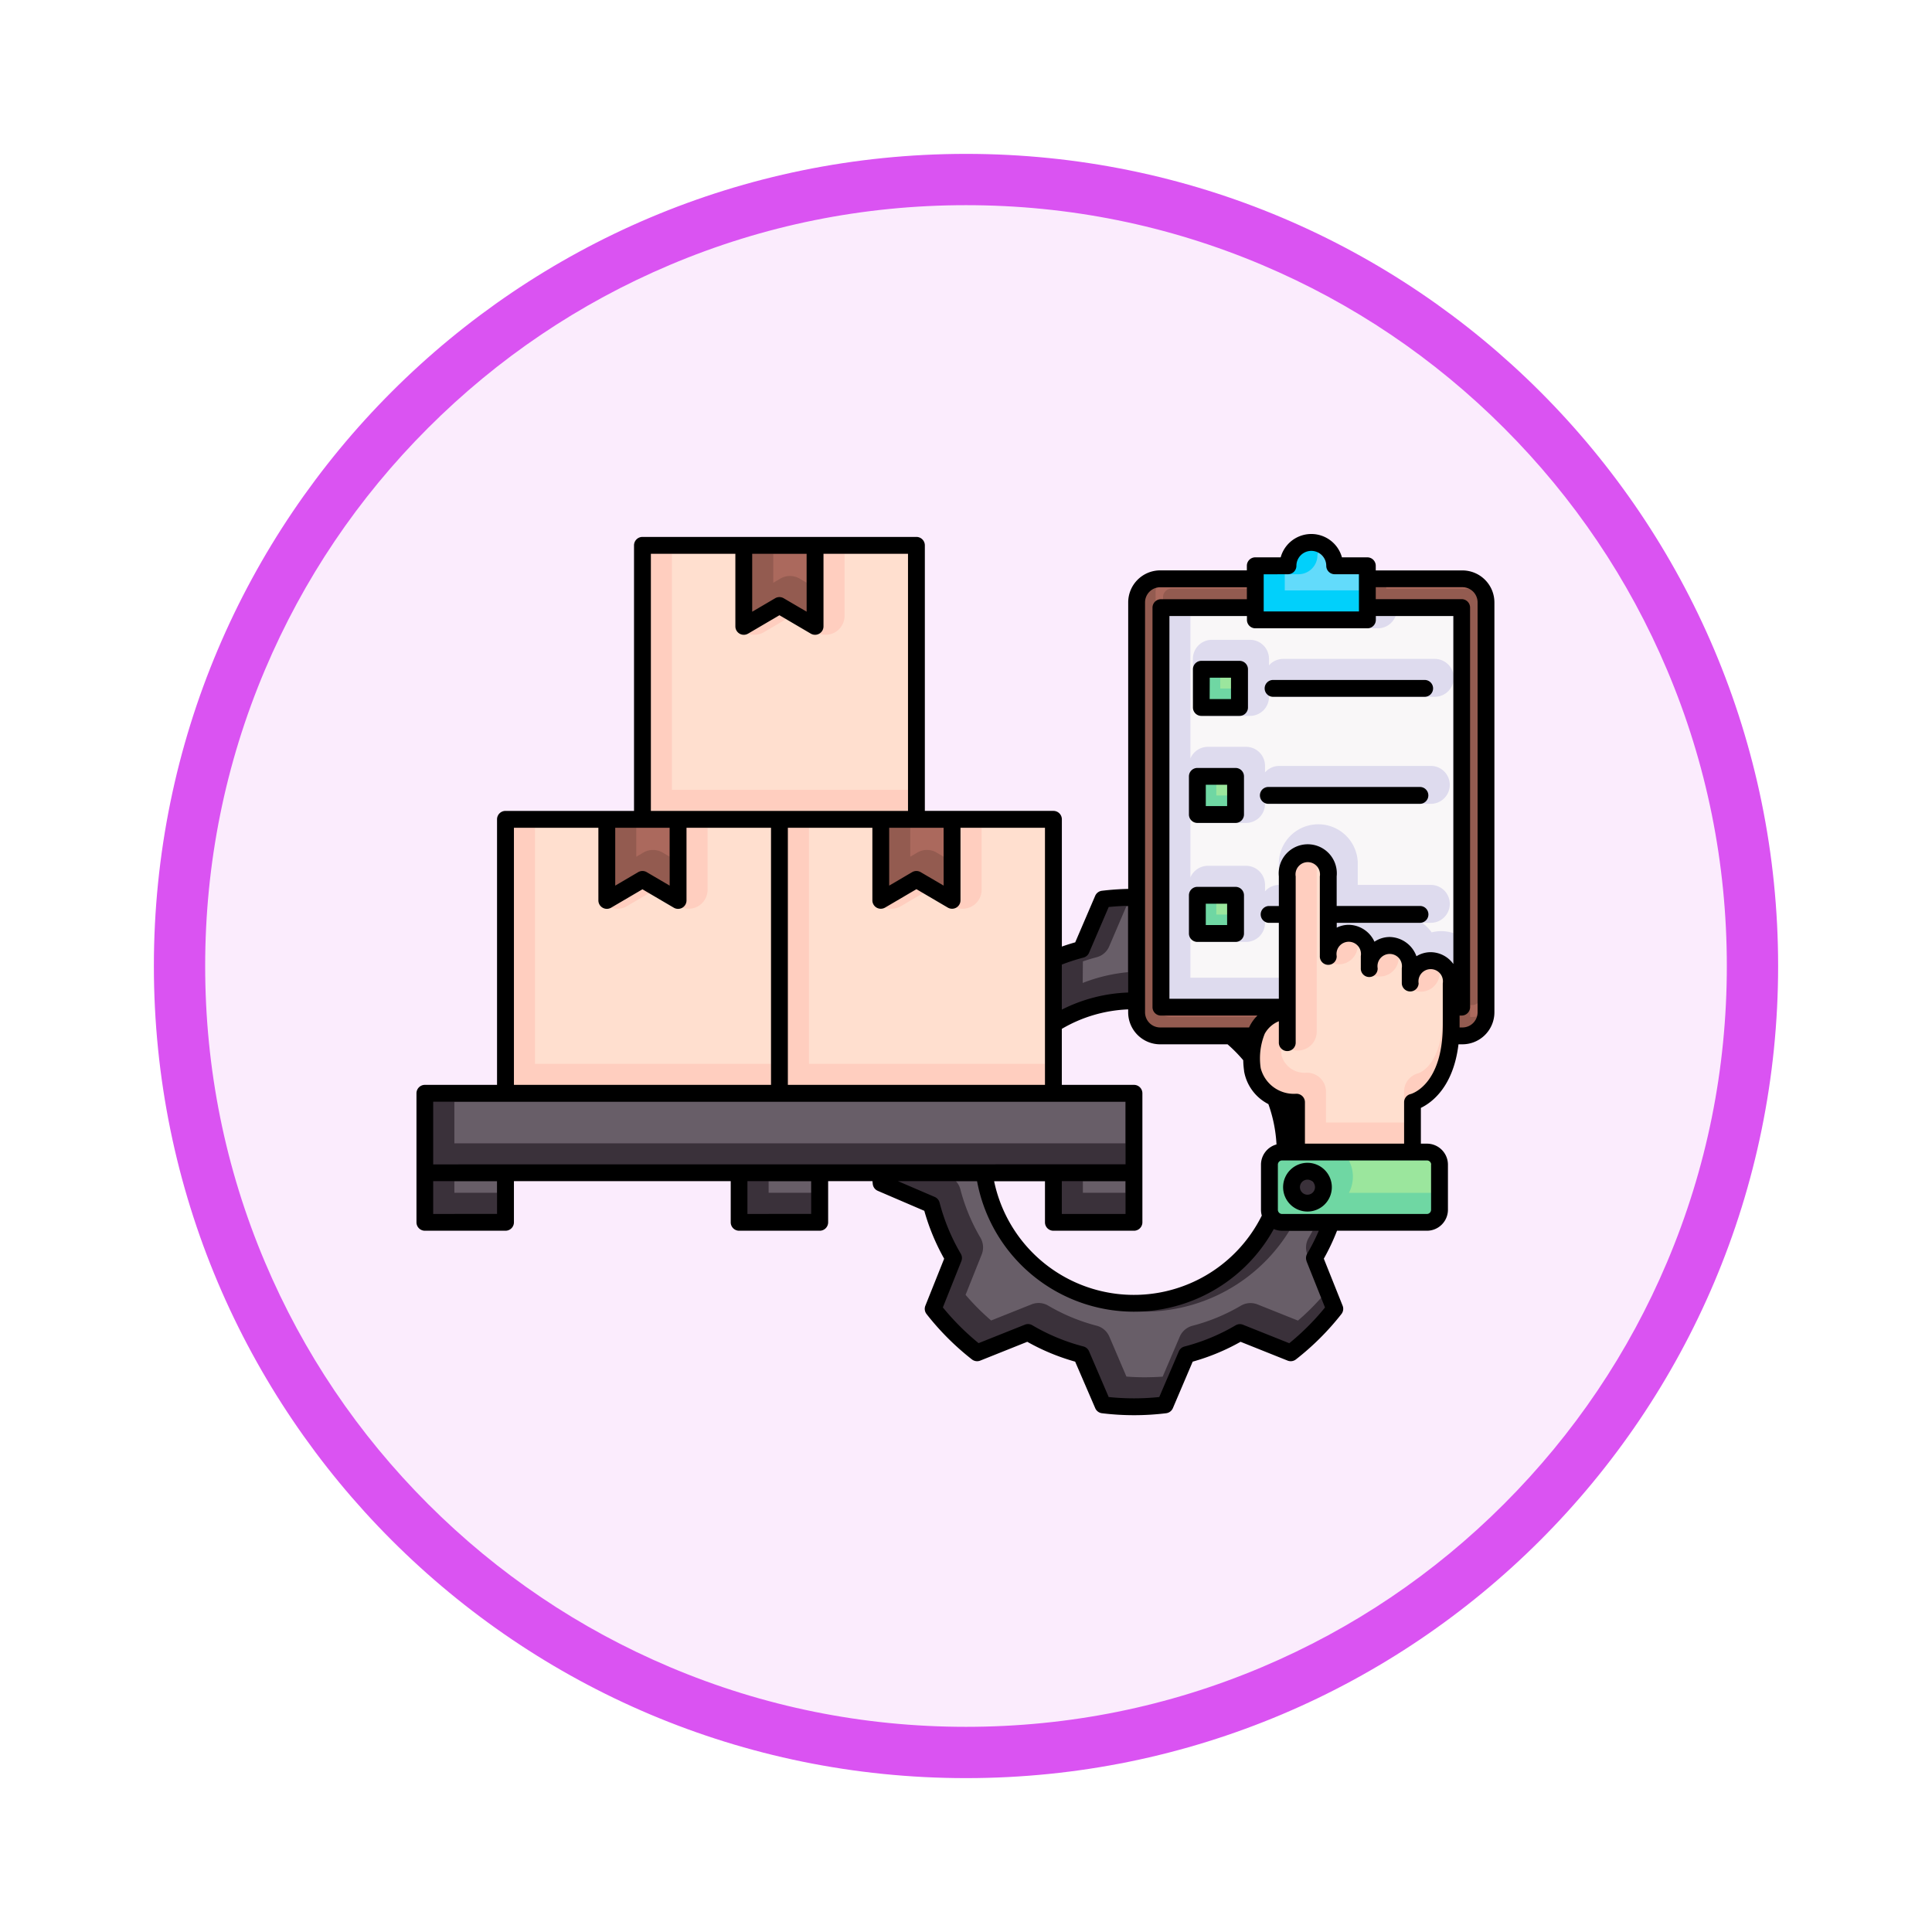 <svg xmlns="http://www.w3.org/2000/svg" xmlns:xlink="http://www.w3.org/1999/xlink" width="113" height="113" viewBox="0 0 113 113">
  <defs>
    <filter id="Trazado_982547" x="0" y="0" width="113" height="113" filterUnits="userSpaceOnUse">
      <feOffset dy="3" input="SourceAlpha"/>
      <feGaussianBlur stdDeviation="3" result="blur"/>
      <feFlood flood-opacity="0.161"/>
      <feComposite operator="in" in2="blur"/>
      <feComposite in="SourceGraphic"/>
    </filter>
  </defs>
  <g id="Grupo_1177822" data-name="Grupo 1177822" transform="translate(-587 -696.802)">
    <g id="Grupo_1177724" data-name="Grupo 1177724" transform="translate(596 702.802)">
      <g id="Grupo_1173868" data-name="Grupo 1173868">
        <g id="Grupo_1172010" data-name="Grupo 1172010">
          <g id="Grupo_1171046" data-name="Grupo 1171046">
            <g id="Grupo_1148525" data-name="Grupo 1148525">
              <g transform="matrix(1, 0, 0, 1, -9, -6)" filter="url(#Trazado_982547)">
                <g id="Trazado_982547-2" data-name="Trazado 982547" transform="translate(9 6)" fill="#fbecfd">
                  <path d="M 47.5 93.5 C 41.289 93.5 35.265 92.284 29.595 89.886 C 24.118 87.569 19.198 84.252 14.973 80.027 C 10.748 75.802 7.431 70.882 5.114 65.405 C 2.716 59.735 1.5 53.711 1.5 47.5 C 1.5 41.289 2.716 35.265 5.114 29.595 C 7.431 24.118 10.748 19.198 14.973 14.973 C 19.198 10.748 24.118 7.431 29.595 5.114 C 35.265 2.716 41.289 1.5 47.5 1.5 C 53.711 1.5 59.735 2.716 65.405 5.114 C 70.882 7.431 75.802 10.748 80.027 14.973 C 84.252 19.198 87.569 24.118 89.886 29.595 C 92.284 35.265 93.5 41.289 93.5 47.5 C 93.5 53.711 92.284 59.735 89.886 65.405 C 87.569 70.882 84.252 75.802 80.027 80.027 C 75.802 84.252 70.882 87.569 65.405 89.886 C 59.735 92.284 53.711 93.5 47.5 93.5 Z" stroke="none"/>
                  <path d="M 47.5 3 C 41.491 3 35.664 4.176 30.18 6.496 C 24.881 8.737 20.122 11.946 16.034 16.034 C 11.946 20.122 8.737 24.881 6.496 30.18 C 4.176 35.664 3 41.491 3 47.5 C 3 53.509 4.176 59.336 6.496 64.82 C 8.737 70.119 11.946 74.878 16.034 78.966 C 20.122 83.054 24.881 86.263 30.18 88.504 C 35.664 90.824 41.491 92 47.5 92 C 53.509 92 59.336 90.824 64.82 88.504 C 70.119 86.263 74.878 83.054 78.966 78.966 C 83.054 74.878 86.263 70.119 88.504 64.82 C 90.824 59.336 92 53.509 92 47.5 C 92 41.491 90.824 35.664 88.504 30.18 C 86.263 24.881 83.054 20.122 78.966 16.034 C 74.878 11.946 70.119 8.737 64.82 6.496 C 59.336 4.176 53.509 3 47.5 3 M 47.5 0 C 73.734 0 95 21.266 95 47.5 C 95 73.734 73.734 95 47.5 95 C 21.266 95 0 73.734 0 47.5 C 0 21.266 21.266 0 47.5 0 Z" stroke="none" fill="#da53f2"/>
                </g>
              </g>
            </g>
          </g>
        </g>
      </g>
    </g>
    <g id="control_12062183" transform="translate(611.359 681.293)">
      <g id="Shadow" transform="translate(0.493 47.238)">
        <g id="Grupo_1177820" data-name="Grupo 1177820" transform="translate(0 0)">
          <g id="Grupo_1177813" data-name="Grupo 1177813" transform="translate(26.574 20.753)">
            <path id="Trazado_1037380" data-name="Trazado 1037380" d="M249.488,232.354l-2.94-1.262a12.179,12.179,0,0,0-1.294-3.119L246.441,225a14.964,14.964,0,0,0-2.571-2.571l-2.972,1.187a12.213,12.213,0,0,0-3.118-1.294l-1.262-2.94a14.964,14.964,0,0,0-3.636,0l-1.262,2.94a12.207,12.207,0,0,0-3.118,1.294l-2.973-1.187A14.965,14.965,0,0,0,222.958,225l1.187,2.972a12.2,12.2,0,0,0-1.293,3.119l-2.94,1.262a14.962,14.962,0,0,0,0,3.635l2.94,1.262a12.2,12.2,0,0,0,1.293,3.119l-1.187,2.973a14.956,14.956,0,0,0,2.571,2.571l2.973-1.187a12.167,12.167,0,0,0,3.118,1.293l1.262,2.941a14.966,14.966,0,0,0,3.636,0l1.262-2.941a12.173,12.173,0,0,0,3.118-1.293l2.972,1.187a14.955,14.955,0,0,0,2.571-2.571l-1.187-2.973a12.181,12.181,0,0,0,1.294-3.119l2.94-1.262a14.964,14.964,0,0,0,0-3.635ZM234.7,243.017a8.845,8.845,0,1,1,8.845-8.845A8.845,8.845,0,0,1,234.7,243.017Z" transform="translate(-219.801 -219.273)" fill="#3a313a"/>
          </g>
          <g id="Grupo_1177819" data-name="Grupo 1177819">
            <g id="Grupo_1177815" data-name="Grupo 1177815" transform="translate(0 0.169)">
              <path id="Trazado_1037381" data-name="Trazado 1037381" d="M42.269,182.24H58.293v16.024H42.269Z" transform="translate(-37.556 -166.216)" fill="#ffcebf"/>
              <path id="Trazado_1037382" data-name="Trazado 1037382" d="M94.575,186.978l-2.084-1.223-2.084,1.223V182.24h4.168Z" transform="translate(-79.767 -166.216)" fill="#935b50"/>
              <path id="Trazado_1037383" data-name="Trazado 1037383" d="M172.395,182.24h16.024v16.024H172.395Z" transform="translate(-151.659 -166.216)" fill="#ffcebf"/>
              <path id="Trazado_1037384" data-name="Trazado 1037384" d="M224.7,186.978l-2.084-1.223-2.084,1.223V182.24H224.7Z" transform="translate(-193.87 -166.216)" fill="#935b50"/>
              <path id="Trazado_1037385" data-name="Trazado 1037385" d="M107.332,52.114h16.024V68.138H107.332Z" transform="translate(-94.608 -52.114)" fill="#ffcebf"/>
              <path id="Trazado_1037386" data-name="Trazado 1037386" d="M159.639,56.852l-2.084-1.223-2.084,1.223V52.114h4.168Z" transform="translate(-136.819 -52.114)" fill="#935b50"/>
              <g id="Grupo_1177814" data-name="Grupo 1177814" transform="translate(0 32.048)">
                <path id="Trazado_1037387" data-name="Trazado 1037387" d="M4,312.365H45.473v4.647H4Z" transform="translate(-4 -312.365)" fill="#3a313a"/>
                <path id="Trazado_1037388" data-name="Trazado 1037388" d="M4,350.1H8.713V353H4Z" transform="translate(-4 -345.457)" fill="#3a313a"/>
                <path id="Trazado_1037389" data-name="Trazado 1037389" d="M153.261,350.1h4.713V353h-4.713Z" transform="translate(-134.881 -345.457)" fill="#3a313a"/>
                <path id="Trazado_1037390" data-name="Trazado 1037390" d="M302.521,350.1h4.712V353h-4.712Z" transform="translate(-265.761 -345.457)" fill="#3a313a"/>
              </g>
            </g>
            <g id="Grupo_1177817" data-name="Grupo 1177817" transform="translate(41.626)">
              <path id="Trazado_1037391" data-name="Trazado 1037391" d="M362.472,93.37a1.384,1.384,0,0,1-1.38,1.38H343.415a1.384,1.384,0,0,1-1.38-1.38V69.4a1.384,1.384,0,0,1,1.38-1.38h17.678a1.384,1.384,0,0,1,1.38,1.38Z" transform="translate(-342.035 -65.891)" fill="#935b50"/>
              <path id="Trazado_1037392" data-name="Trazado 1037392" d="M353.589,81.673h17.592v23.369H353.589Z" transform="translate(-352.166 -77.864)" fill="#dedbee"/>
              <path id="Trazado_1037393" data-name="Trazado 1037393" d="M403.052,52.11a1.365,1.365,0,1,0-2.731,0H398.41v3.162h6.553V52.11Z" transform="translate(-391.468 -50.745)" fill="#01d0fb"/>
              <g id="Grupo_1177816" data-name="Grupo 1177816" transform="translate(3.553 7.416)">
                <path id="Trazado_1037394" data-name="Trazado 1037394" d="M372.77,110.972H375v2.234H372.77Z" transform="translate(-372.539 -110.972)" fill="#6fd7a3"/>
                <path id="Trazado_1037395" data-name="Trazado 1037395" d="M370.891,161.8h2.234v2.234h-2.234Z" transform="translate(-370.891 -155.544)" fill="#6fd7a3"/>
                <path id="Trazado_1037396" data-name="Trazado 1037396" d="M370.891,218.32h2.234v2.234h-2.234Z" transform="translate(-370.891 -205.101)" fill="#6fd7a3"/>
              </g>
            </g>
            <g id="Grupo_1177818" data-name="Grupo 1177818" transform="translate(48.354 18.201)">
              <path id="Trazado_1037397" data-name="Trazado 1037397" d="M407.143,204.806a1.272,1.272,0,0,0-1.2,1.327v-.888a1.2,1.2,0,1,0-2.4,0v-.713a1.2,1.2,0,1,0-2.4,0v-4.656a1.2,1.2,0,1,0-2.4,0v7.82A2.424,2.424,0,0,0,397,208.855a4.408,4.408,0,0,0-.283,2.321,2.527,2.527,0,0,0,2.58,1.91v4.072h6.786v-4.072s2.262-.541,2.262-4.523v-2.43A1.271,1.271,0,0,0,407.143,204.806Z" transform="translate(-396.668 -198.551)" fill="#ffcebf"/>
              <path id="Trazado_1037398" data-name="Trazado 1037398" d="M414.355,344.373a.738.738,0,0,0,.736-.736V341a.738.738,0,0,0-.736-.736h-8.478a.738.738,0,0,0-.736.736v2.639a.738.738,0,0,0,.736.736Z" transform="translate(-404.098 -322.811)" fill="#6fd7a3"/>
              <circle id="Elipse_12519" data-name="Elipse 12519" cx="0.932" cy="0.932" r="0.932" transform="translate(2.334 18.574)" fill="#3a313a"/>
            </g>
          </g>
        </g>
      </g>
      <g id="Base" transform="translate(2.217 47.73)">
        <path id="Trazado_1037399" data-name="Trazado 1037399" d="M418.949,315.366v-.019h-.006Z" transform="translate(-369.57 -283.255)" fill="#685e68"/>
        <path id="Trazado_1037400" data-name="Trazado 1037400" d="M316.521,226.77c.268-.092.537-.174.8-.243a1.1,1.1,0,0,0,.739-.635l1-2.338.1-.007V227.4a9.8,9.8,0,0,0-2.649.63Z" transform="translate(-279.761 -202.76)" fill="#685e68"/>
        <path id="Trazado_1037401" data-name="Trazado 1037401" d="M267.158,365.575c-.349,0-.7-.014-1.057-.041l-1-2.339a1.116,1.116,0,0,0-.741-.636,11.061,11.061,0,0,1-2.834-1.175,1.107,1.107,0,0,0-.973-.074l-2.365.944a13.9,13.9,0,0,1-1.495-1.5l.945-2.365a1.116,1.116,0,0,0-.074-.973,11.1,11.1,0,0,1-1.176-2.835,1.11,1.11,0,0,0-.267-.481h1.365A9.949,9.949,0,0,0,275.635,357q.091.009.184.009h1.172q-.113.212-.233.417a1.116,1.116,0,0,0-.074.973l.945,2.365a13.891,13.891,0,0,1-1.495,1.495l-2.365-.945a1.108,1.108,0,0,0-.973.074,11.069,11.069,0,0,1-2.835,1.175,1.115,1.115,0,0,0-.74.636l-1,2.34C267.862,365.562,267.508,365.575,267.158,365.575Z" transform="translate(-226.794 -317.241)" fill="#685e68"/>
        <path id="Trazado_1037402" data-name="Trazado 1037402" d="M56.269,200.047V186.24H59.98v3.629a1.108,1.108,0,0,0,1.67.956l1.523-.894,1.523.894a1.108,1.108,0,0,0,1.669-.956V186.24h3.711v13.807Z" transform="translate(-51.556 -170.047)" fill="#ffdfcf"/>
        <path id="Trazado_1037403" data-name="Trazado 1037403" d="M104.407,186.24h1.952v1.694l-.415-.243a1.109,1.109,0,0,0-1.122,0l-.415.244Z" transform="translate(-93.767 -170.047)" fill="#ab695d"/>
        <path id="Trazado_1037404" data-name="Trazado 1037404" d="M186.4,200.047V186.24h3.711v3.629a1.108,1.108,0,0,0,1.67.956l1.523-.894,1.523.894a1.108,1.108,0,0,0,1.669-.956V186.24H200.2v13.807Z" transform="translate(-165.659 -170.047)" fill="#ffdfcf"/>
        <path id="Trazado_1037405" data-name="Trazado 1037405" d="M236.071,187.69a1.108,1.108,0,0,0-1.122,0l-.415.244V186.24h1.952v1.694Z" transform="translate(-207.87 -170.047)" fill="#ab695d"/>
        <path id="Trazado_1037406" data-name="Trazado 1037406" d="M121.332,69.921V56.114h3.711v3.629a1.108,1.108,0,0,0,1.67.956l1.523-.894,1.523.894a1.108,1.108,0,0,0,1.669-.956V56.114h3.711V69.921Z" transform="translate(-108.608 -55.945)" fill="#ffdfcf"/>
        <path id="Trazado_1037407" data-name="Trazado 1037407" d="M169.471,56.114h1.952v1.694l-.415-.243a1.108,1.108,0,0,0-1.122,0l-.415.244Z" transform="translate(-150.819 -55.945)" fill="#ab695d"/>
        <g id="Grupo_1177821" data-name="Grupo 1177821" transform="translate(0 32.216)">
          <path id="Trazado_1037408" data-name="Trazado 1037408" d="M18,316.365H57.256V318.8H18Z" transform="translate(-18 -316.365)" fill="#685e68"/>
          <path id="Trazado_1037409" data-name="Trazado 1037409" d="M18,354.1h2.5v.683H18Z" transform="translate(-18 -349.457)" fill="#685e68"/>
          <path id="Trazado_1037410" data-name="Trazado 1037410" d="M167.261,354.1h2.5v.683h-2.5Z" transform="translate(-148.881 -349.457)" fill="#685e68"/>
          <path id="Trazado_1037411" data-name="Trazado 1037411" d="M316.521,354.1h2.5v.683h-2.5Z" transform="translate(-279.761 -349.457)" fill="#685e68"/>
        </g>
        <path id="Trazado_1037412" data-name="Trazado 1037412" d="M465.7,67.018h-5.07v.7h5.026a.493.493,0,0,1,.493.493V91.576a.493.493,0,0,1-.493.493h-.121v.543c0,.052,0,.1,0,.153h.167a.888.888,0,0,0,.887-.887V67.905A.888.888,0,0,0,465.7,67.018Z" transform="translate(-406.123 -65.507)" fill="#ab695d"/>
        <path id="Trazado_1037413" data-name="Trazado 1037413" d="M351.035,91.878a.888.888,0,0,0,.887.887h5.2c.013-.029.027-.058.042-.086a2.387,2.387,0,0,1,.448-.61h-5.644a.493.493,0,0,1-.493-.493V68.207a.493.493,0,0,1,.493-.493h5.027v-.7h-5.07a.888.888,0,0,0-.887.887Z" transform="translate(-310.025 -65.507)" fill="#ab695d"/>
        <path id="Trazado_1037414" data-name="Trazado 1037414" d="M367.588,106.826v-2.772a1.11,1.11,0,0,0,1.022.68h2.234a1.11,1.11,0,0,0,1.108-1.108v-.387a1.107,1.107,0,0,0,.809.378v3.209h-5.173Zm15.375-2.607a2.2,2.2,0,0,0-1.264-.043,2.345,2.345,0,0,0-.565-.559h.517a1.108,1.108,0,1,0,0-2.217h-4.276v-1.118a2.31,2.31,0,1,0-4.614,0V101.4a1.106,1.106,0,0,0-.809.378v-.387a1.11,1.11,0,0,0-1.108-1.108H368.61a1.11,1.11,0,0,0-1.022.68V97.095a1.11,1.11,0,0,0,1.022.68h2.234a1.11,1.11,0,0,0,1.108-1.108V96.28a1.106,1.106,0,0,0,.833.378h8.865a1.108,1.108,0,1,0,0-2.217h-8.865a1.106,1.106,0,0,0-.833.378v-.387a1.11,1.11,0,0,0-1.108-1.108H368.61a1.11,1.11,0,0,0-1.022.68V85.673h3.373a1.11,1.11,0,0,0,1.038.719h6.553a1.11,1.11,0,0,0,1.038-.719h3.373v3.372a1.11,1.11,0,0,0-1.081-.863h-8.865a1.106,1.106,0,0,0-.833.378v-.387a1.11,1.11,0,0,0-1.108-1.108h-2.234a1.11,1.11,0,0,0-1.108,1.108v2.234a1.11,1.11,0,0,0,1.108,1.108h2.234a1.11,1.11,0,0,0,1.108-1.108V90.02a1.106,1.106,0,0,0,.833.378h8.865a1.11,1.11,0,0,0,1.081-.863Z" transform="translate(-324.539 -81.864)" fill="#f9f7f8"/>
        <path id="Trazado_1037415" data-name="Trazado 1037415" d="M412.409,57.056V56.11h.8A1.11,1.11,0,0,0,414.32,55a.257.257,0,1,1,.514,0,1.11,1.11,0,0,0,1.108,1.108h.8v.945Z" transform="translate(-363.841 -54.745)" fill="#62dbfb"/>
        <path id="Trazado_1037416" data-name="Trazado 1037416" d="M381.77,109.972h1.249v1.249H381.77Z" transform="translate(-336.975 -103.171)" fill="#9be69d"/>
        <path id="Trazado_1037417" data-name="Trazado 1037417" d="M379.891,160.8h1.249v1.249h-1.249Z" transform="translate(-335.327 -147.744)" fill="#9be69d"/>
        <path id="Trazado_1037418" data-name="Trazado 1037418" d="M379.891,217.32h1.249v1.249h-1.249Z" transform="translate(-335.327 -197.3)" fill="#9be69d"/>
        <path id="Trazado_1037419" data-name="Trazado 1037419" d="M413.29,217.812v-1.807a1.11,1.11,0,0,0-1.108-1.108h-.04a1.383,1.383,0,0,1-1.448-1,3.99,3.99,0,0,1-.014-.852,1.108,1.108,0,0,0,2.069-.552v-9.7a.126.126,0,1,1,.18,0v4.656a1.108,1.108,0,0,0,2.217,0,.277.277,0,0,1,.09-.215.273.273,0,0,1,.09.215v.713a1.108,1.108,0,1,0,2.217,0,.126.126,0,1,1,.181,0v.888a1.108,1.108,0,0,0,2.217,0,.126.126,0,1,1,.18,0v2.43c0,2.925-1.326,3.416-1.43,3.45a1.1,1.1,0,0,0-.832,1.073v1.807H413.29Z" transform="translate(-362.311 -184.377)" fill="#ffdfcf"/>
        <path id="Trazado_1037420" data-name="Trazado 1037420" d="M442.869,346.159a2.038,2.038,0,0,0,0-1.895h4.812v1.895h-4.812Z" transform="translate(-390.55 -308.612)" fill="#9be69d"/>
        <path id="Trazado_1037421" data-name="Trazado 1037421" d="M424.623,348.825a.44.44,0,1,0,.44-.44A.44.44,0,0,0,424.623,348.825Z" transform="translate(-374.551 -312.226)" fill="#685e68"/>
      </g>
      <g id="Outline" transform="translate(0 46.745)">
        <path id="Trazado_1037422" data-name="Trazado 1037422" d="M61.176,48.872H56.107V48.6a.493.493,0,0,0-.493-.493H54.129a1.858,1.858,0,0,0-3.583,0H49.061a.493.493,0,0,0-.493.493v.269H43.5a1.875,1.875,0,0,0-1.872,1.872V67.5c-.51.011-1.026.047-1.538.109a.492.492,0,0,0-.393.295l-1.168,2.721q-.395.111-.781.248V63.43a.493.493,0,0,0-.493-.493H29.734V47.406a.493.493,0,0,0-.493-.493H13.217a.493.493,0,0,0-.493.493V62.938H5.205a.493.493,0,0,0-.493.493V78.961H.493A.493.493,0,0,0,0,79.454V87a.493.493,0,0,0,.493.493H5.205A.493.493,0,0,0,5.7,87V84.594H18.38V87a.493.493,0,0,0,.493.493h4.713A.493.493,0,0,0,24.078,87V84.594H26.67c.006.058.011.115.018.173a.492.492,0,0,0,.295.393l2.72,1.168a12.693,12.693,0,0,0,1.161,2.8l-1.1,2.751a.493.493,0,0,0,.069.486,15.458,15.458,0,0,0,2.655,2.655.493.493,0,0,0,.486.069l2.751-1.1a12.665,12.665,0,0,0,2.8,1.161L39.7,97.872a.492.492,0,0,0,.393.295,15.447,15.447,0,0,0,3.754,0,.493.493,0,0,0,.393-.295L45.4,95.15a12.667,12.667,0,0,0,2.8-1.161l2.751,1.1a.494.494,0,0,0,.486-.069A15.454,15.454,0,0,0,54.1,92.364a.493.493,0,0,0,.069-.486l-1.1-2.751a12.688,12.688,0,0,0,.772-1.634H59.1a1.23,1.23,0,0,0,1.229-1.229V83.625A1.23,1.23,0,0,0,59.1,82.4h-.354V80.308c.642-.311,1.9-1.23,2.2-3.719h.229a1.874,1.874,0,0,0,1.872-1.872V50.744a1.875,1.875,0,0,0-1.872-1.872Zm.887,25.845a.888.888,0,0,1-.887.887H61.01c0-.051,0-.1,0-.153v-.543h.121a.493.493,0,0,0,.493-.493V51.046a.493.493,0,0,0-.493-.493H56.107v-.7h5.069a.888.888,0,0,1,.887.887V74.717ZM58.143,79.5a.492.492,0,0,0-.378.479V82.4h-5.8V79.974a.494.494,0,0,0-.508-.492h-.018a2,2,0,0,1-2.061-1.5,3.836,3.836,0,0,1,.236-2.011,1.641,1.641,0,0,1,.825-.731v1.23a.493.493,0,1,0,.985,0v-9.7a.716.716,0,1,1,1.412,0v4.656a.493.493,0,1,0,.985,0,.716.716,0,1,1,1.412,0v.713a.493.493,0,1,0,.985,0,.716.716,0,1,1,1.412,0v.888a.493.493,0,0,0,.985,0,.716.716,0,1,1,1.412,0v2.43c0,3.5-1.813,4.025-1.884,4.044Zm1.2,4.13v2.639a.247.247,0,0,1-.244.244H50.626a.247.247,0,0,1-.244-.244V83.625a.247.247,0,0,1,.244-.244H59.1A.247.247,0,0,1,59.348,83.625Zm-7.285,5.645,1.081,2.707a14.475,14.475,0,0,1-2.09,2.09l-2.706-1.081a.492.492,0,0,0-.432.033,11.683,11.683,0,0,1-2.992,1.241.492.492,0,0,0-.329.282L43.444,97.22a14.474,14.474,0,0,1-2.957,0l-1.149-2.677a.492.492,0,0,0-.329-.282,11.675,11.675,0,0,1-2.992-1.241.492.492,0,0,0-.432-.033l-2.707,1.081a14.481,14.481,0,0,1-2.09-2.09l1.081-2.707a.493.493,0,0,0-.033-.432,11.717,11.717,0,0,1-1.241-2.993.492.492,0,0,0-.282-.329l-2.149-.923h4.624a9.334,9.334,0,0,0,17.355,2.8,1.222,1.222,0,0,0,.484.1h2.147a11.759,11.759,0,0,1-.678,1.345A.494.494,0,0,0,52.062,89.271Zm-32.7-2.763V84.594h3.727v1.914Zm-18.38-2.9V79.946H41.473v3.662Zm0,2.9V84.594H4.712v1.914ZM22.82,47.9v3.385L21.478,50.5a.493.493,0,0,0-.5,0l-1.342.788V47.9Zm-4.168,0v4.245a.493.493,0,0,0,.742.425l1.835-1.077,1.835,1.077a.493.493,0,0,0,.742-.425V47.9h4.943V62.938H13.71V47.9ZM36.76,78.961H21.722V63.923h4.943v4.245a.493.493,0,0,0,.742.425l1.835-1.077,1.835,1.077a.493.493,0,0,0,.742-.425V63.923H36.76Zm2.578-7.726,1.149-2.676q.571-.058,1.139-.071v5.073a9.271,9.271,0,0,0-3.881,1V71.926a11.686,11.686,0,0,1,1.264-.408A.492.492,0,0,0,39.338,71.235ZM43.5,49.857h5.069v.7H43.542a.493.493,0,0,0-.493.493V74.415a.493.493,0,0,0,.493.493h5.644a2.386,2.386,0,0,0-.448.61c-.015.028-.028.057-.042.086H43.5a.888.888,0,0,1-.887-.887V50.744a.888.888,0,0,1,.887-.887Zm7.473-.762a.493.493,0,0,0,.493-.493.873.873,0,0,1,1.746,0,.493.493,0,0,0,.493.493h1.419v2.177H49.553V49.1ZM10.888,68.6a.493.493,0,0,0,.494,0l1.835-1.077,1.835,1.077a.493.493,0,0,0,.742-.425V63.923h4.943V78.961H5.7V63.923H10.64v4.245A.493.493,0,0,0,10.888,68.6Zm37.518,9.546,0,.018a2.676,2.676,0,0,0,1.421,1.922,8.294,8.294,0,0,1,.475,2.36,1.23,1.23,0,0,0-.908,1.185v2.639a1.221,1.221,0,0,0,.048.336,8.351,8.351,0,0,1-15.656-2.007H36.76V87a.493.493,0,0,0,.493.493h4.713A.493.493,0,0,0,42.458,87V79.454a.493.493,0,0,0-.493-.493h-4.22V75.686a8.294,8.294,0,0,1,3.881-1.14v.171A1.875,1.875,0,0,0,43.5,76.59H47.44a8.435,8.435,0,0,1,.916.93A5.119,5.119,0,0,0,48.406,78.141Zm2.573,2.316-.006-.02h.006Zm-9.507,6.051H37.745V84.594h3.727ZM60.641,71.886a1.647,1.647,0,0,0-1.32-.685,1.589,1.589,0,0,0-.834.237,1.7,1.7,0,0,0-1.563-1.125,1.594,1.594,0,0,0-.893.275,1.683,1.683,0,0,0-1.5-.988,1.582,1.582,0,0,0-.706.166v-.283h4.892a.493.493,0,0,0,0-.985H53.821V66.764a1.7,1.7,0,1,0-3.382,0V68.5h-.591a.493.493,0,0,0,0,.985h.591v4.44h-6.4V51.539h4.534v.226a.493.493,0,0,0,.493.493h6.553a.493.493,0,0,0,.493-.493v-.226h4.534V71.886ZM30.833,67.307,29.49,66.52a.493.493,0,0,0-.5,0l-1.342.788V63.923h3.183ZM14.809,63.923v3.385l-1.342-.788a.493.493,0,0,0-.5,0l-1.342.788V63.923Z" transform="translate(0 -46.745)"/>
        <path id="Trazado_1037423" data-name="Trazado 1037423" d="M369.263,110.191H371.5a.493.493,0,0,0,.492-.493v-2.234a.493.493,0,0,0-.492-.493h-2.234a.493.493,0,0,0-.493.493V109.7A.493.493,0,0,0,369.263,110.191Zm.493-2.234H371v1.249h-1.249Z" transform="translate(-323.359 -99.555)"/>
        <path id="Trazado_1037424" data-name="Trazado 1037424" d="M403.174,116.044a.493.493,0,0,0,0,.985h8.865a.493.493,0,1,0,0-.985Z" transform="translate(-353.094 -107.51)"/>
        <path id="Trazado_1037425" data-name="Trazado 1037425" d="M367.384,161.023h2.234a.493.493,0,0,0,.493-.493V158.3a.493.493,0,0,0-.493-.493h-2.234a.493.493,0,0,0-.493.493v2.234A.493.493,0,0,0,367.384,161.023Zm.493-2.234h1.249v1.249h-1.249Z" transform="translate(-321.711 -144.127)"/>
        <path id="Trazado_1037426" data-name="Trazado 1037426" d="M410.157,166.876h-8.865a.493.493,0,1,0,0,.985h8.865a.493.493,0,0,0,0-.985Z" transform="translate(-351.445 -152.083)"/>
        <path id="Trazado_1037427" data-name="Trazado 1037427" d="M366.891,217.047a.493.493,0,0,0,.493.493h2.234a.493.493,0,0,0,.493-.493v-2.234a.493.493,0,0,0-.493-.493h-2.234a.493.493,0,0,0-.493.493Zm.985-1.742h1.249v1.249h-1.249Z" transform="translate(-321.711 -193.685)"/>
        <path id="Trazado_1037428" data-name="Trazado 1037428" d="M413.047,345.385a1.425,1.425,0,1,0,1.425,1.425A1.427,1.427,0,0,0,413.047,345.385Zm.44,1.425a.44.44,0,1,1-.44-.44A.44.44,0,0,1,413.487,346.81Z" transform="translate(-360.934 -308.61)"/>
      </g>
    </g>
  </g>
</svg>
